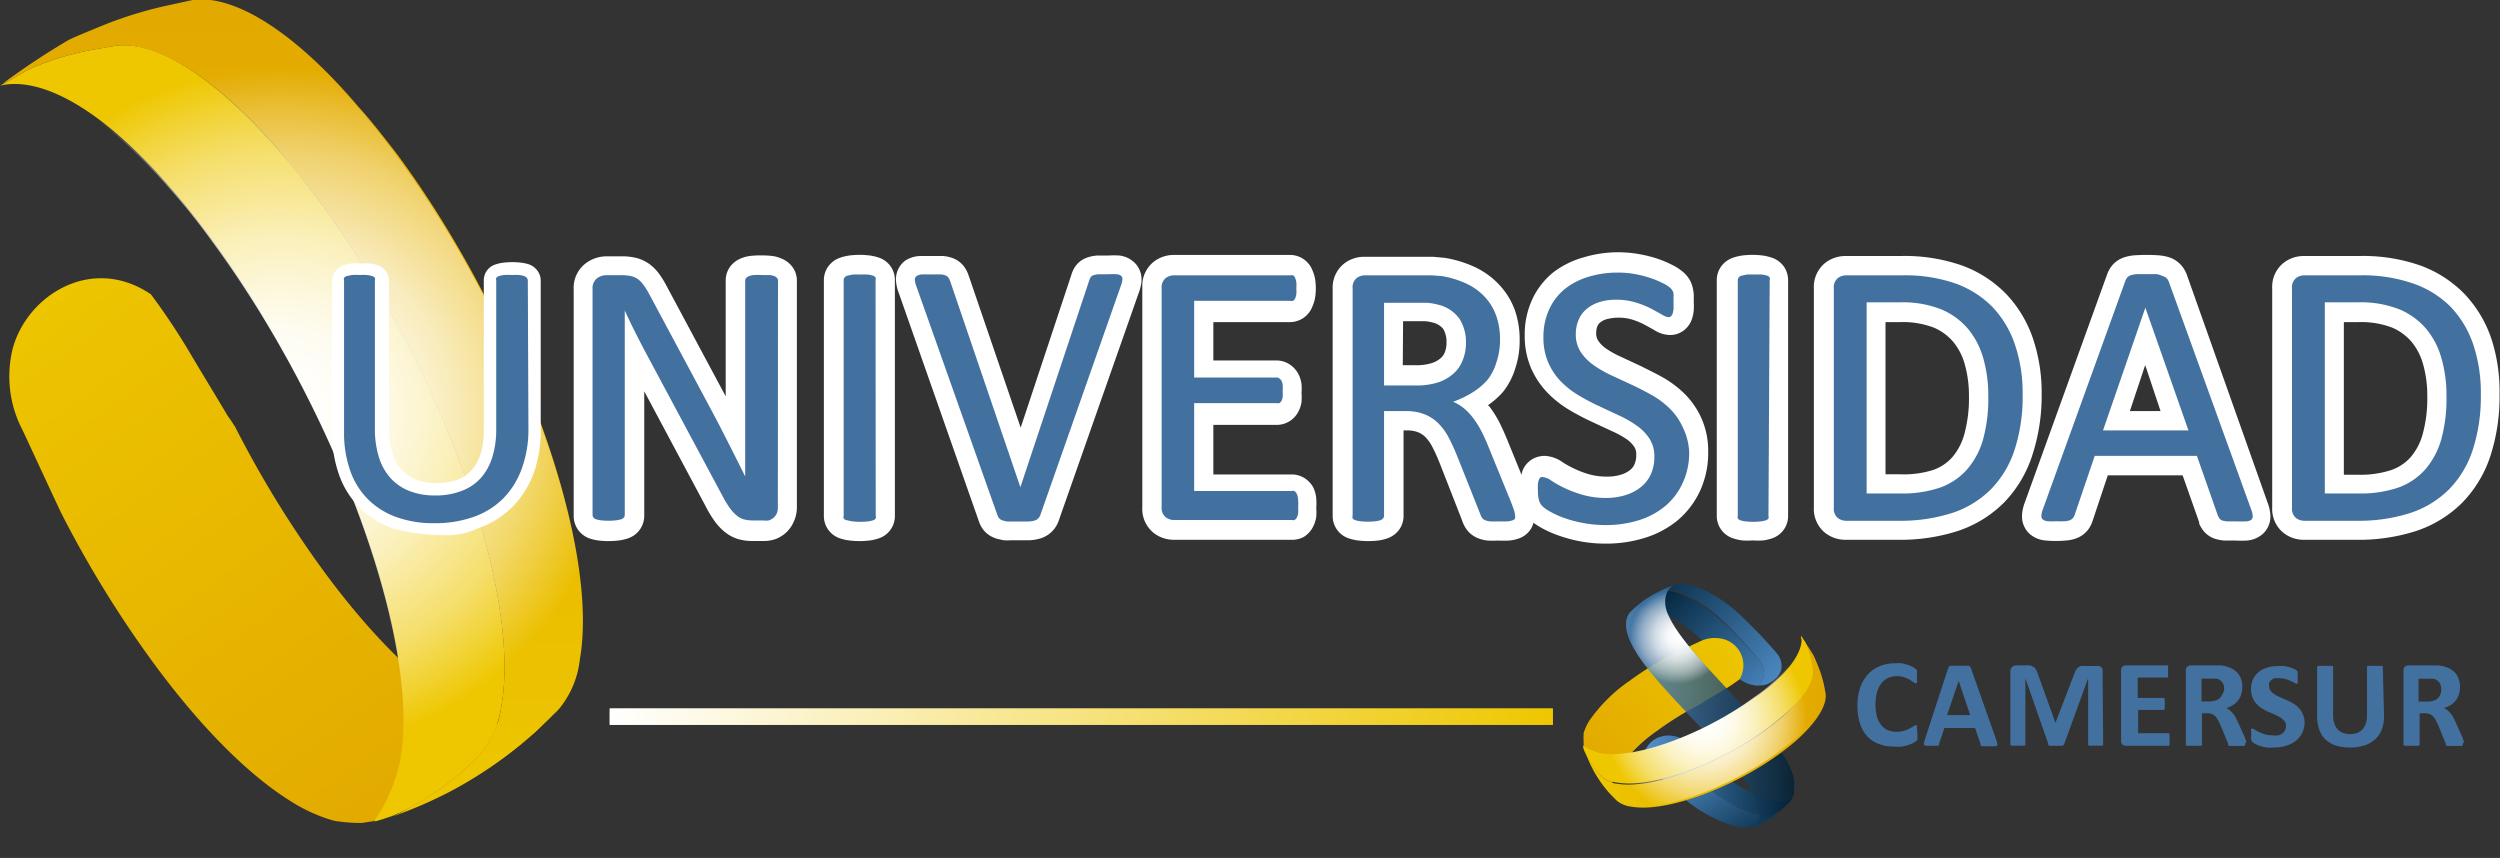 <svg xmlns="http://www.w3.org/2000/svg" xmlns:xlink="http://www.w3.org/1999/xlink" viewBox="0 0 162.98 55.93"><rect x="0" y="0" width="162.98" height="55.93" fill="#333333" stroke="none"/><defs><style>.cls-1{fill:url(#Degradado_sin_nombre_6);}.cls-2{fill:url(#Degradado_sin_nombre_2);}.cls-3{fill:url(#Degradado_sin_nombre_2-2);}.cls-4{fill:#eec700;}.cls-5{fill:url(#Degradado_sin_nombre_52);}.cls-6{fill:url(#Degradado_sin_nombre_52-2);}.cls-7{clip-path:url(#clip-path);}.cls-8{fill:#fff;}.cls-9{fill:#43719f;}.cls-10{fill:url(#Degradado_sin_nombre_96);}.cls-11,.cls-17{opacity:0.8;}.cls-11{fill:url(#Degradado_sin_nombre_92);}.cls-12{fill:url(#Degradado_sin_nombre_14);}.cls-13{fill:url(#Degradado_sin_nombre_14-2);}.cls-14{fill:url(#Degradado_sin_nombre_13);}.cls-15{fill:url(#Degradado_sin_nombre_14-3);}.cls-16{fill:url(#Degradado_sin_nombre_2-3);}.cls-17{fill:url(#Degradado_sin_nombre_14-4);}.cls-18{fill:url(#Degradado_sin_nombre_52-3);}.cls-19{fill:url(#Degradado_sin_nombre_2-4);}.cls-20{fill:url(#Degradado_sin_nombre_52-4);}.cls-21{fill:url(#Degradado_sin_nombre_52-5);}.cls-22{fill:none;}</style><linearGradient id="Degradado_sin_nombre_6" x1="88.22" y1="46.72" x2="149.69" y2="46.72" gradientTransform="matrix(1, 0, 0, -1, -48.46, 93.44)" gradientUnits="userSpaceOnUse"><stop offset="0" stop-color="#eec700"/><stop offset="1" stop-color="#fff"/></linearGradient><linearGradient id="Degradado_sin_nombre_2" x1="220.2" y1="217.33" x2="183.27" y2="243.56" gradientTransform="translate(-214.68 236.05) rotate(-90)" gradientUnits="userSpaceOnUse"><stop offset="0" stop-color="#eec700"/><stop offset="1" stop-color="#e2a900"/></linearGradient><linearGradient id="Degradado_sin_nombre_2-2" x1="182.45" y1="233.77" x2="236.05" y2="233.77" xlink:href="#Degradado_sin_nombre_2"/><radialGradient id="Degradado_sin_nombre_52" cx="185.46" cy="235.29" r="23.06" gradientTransform="matrix(0, -1.01, 1, 0, -217, 214.13)" gradientUnits="userSpaceOnUse"><stop offset="0" stop-color="#fff"/><stop offset="0.12" stop-color="#fff" stop-opacity="0.98"/><stop offset="0.24" stop-color="#fff" stop-opacity="0.94"/><stop offset="0.36" stop-color="#fff" stop-opacity="0.85"/><stop offset="0.48" stop-color="#fff" stop-opacity="0.74"/><stop offset="0.6" stop-color="#fff" stop-opacity="0.59"/><stop offset="0.73" stop-color="#fff" stop-opacity="0.42"/><stop offset="0.85" stop-color="#fff" stop-opacity="0.21"/><stop offset="0.96" stop-color="#fff" stop-opacity="0"/></radialGradient><radialGradient id="Degradado_sin_nombre_52-2" cx="166.71" cy="250.84" r="0.03" xlink:href="#Degradado_sin_nombre_52"/><clipPath id="clip-path"><rect class="cls-1" x="39.76" y="46.19" width="61.48" height="1.06" transform="translate(140.99 93.44) rotate(-180)"/></clipPath><linearGradient id="Degradado_sin_nombre_96" x1="111.02" y1="48.31" x2="114.81" y2="54.45" gradientUnits="userSpaceOnUse"><stop offset="0" stop-color="#4f8ec9"/><stop offset="1" stop-color="#000012"/></linearGradient><linearGradient id="Degradado_sin_nombre_92" x1="105.13" y1="53.05" x2="116" y2="53.05" gradientUnits="userSpaceOnUse"><stop offset="0" stop-color="#4f8ec9"/><stop offset="1" stop-color="#00263e"/></linearGradient><linearGradient id="Degradado_sin_nombre_14" x1="107.47" y1="50.51" x2="116.87" y2="50.56" gradientUnits="userSpaceOnUse"><stop offset="0" stop-color="#508ec9"/><stop offset="1" stop-color="#002035"/></linearGradient><linearGradient id="Degradado_sin_nombre_14-2" x1="110.44" y1="49.46" x2="114.5" y2="56.01" xlink:href="#Degradado_sin_nombre_14"/><linearGradient id="Degradado_sin_nombre_13" x1="115.23" y1="46.21" x2="107.72" y2="38.39" gradientUnits="userSpaceOnUse"><stop offset="0" stop-color="#4f8ec9"/><stop offset="1" stop-color="#002035"/></linearGradient><linearGradient id="Degradado_sin_nombre_14-3" x1="116.57" y1="44.58" x2="107.24" y2="36.53" xlink:href="#Degradado_sin_nombre_14"/><linearGradient id="Degradado_sin_nombre_2-3" x1="114.37" y1="42.2" x2="103.45" y2="49.95" gradientTransform="matrix(1, 0, 0, 1, 0, 0)" xlink:href="#Degradado_sin_nombre_2"/><linearGradient id="Degradado_sin_nombre_14-4" x1="105.98" y1="46.01" x2="117.06" y2="46.01" xlink:href="#Degradado_sin_nombre_14"/><radialGradient id="Degradado_sin_nombre_52-3" cx="86.62" cy="43.81" r="3.23" gradientTransform="translate(21.92 -2.32) scale(1.01 1)" xlink:href="#Degradado_sin_nombre_52"/><linearGradient id="Degradado_sin_nombre_2-4" x1="103.21" y1="47.06" x2="119.06" y2="47.06" gradientTransform="matrix(1, 0, 0, 1, 0, 0)" xlink:href="#Degradado_sin_nombre_2"/><radialGradient id="Degradado_sin_nombre_52-4" cx="88.35" cy="49.21" r="6.82" gradientTransform="translate(21.92 -2.32) scale(1.01 1)" xlink:href="#Degradado_sin_nombre_52"/><radialGradient id="Degradado_sin_nombre_52-5" cx="82.8" cy="53.8" r="0.01" gradientTransform="translate(21.92 -2.32) scale(1.01 1)" xlink:href="#Degradado_sin_nombre_52"/></defs><title>logo-universidad</title><g id="Capa_2" data-name="Capa 2"><g id="banner"><path class="cls-2" d="M.83,22.72A7.54,7.54,0,0,0,1.45,28c.16.32,2.45,5.29,2.62,5.6a71.75,71.75,0,0,0,6,9.71c3.15,4.27,6.24,7.29,8.91,8.94a10.6,10.6,0,0,0,2.7,1.23,3.29,3.29,0,0,0,.45.08h0a10.64,10.64,0,0,0,1.47.09h0l.7-.11h0l.69-.21a26.65,26.65,0,0,0,4.38-1.82A27.3,27.3,0,0,0,34.58,48l.31-.27,1.49-1.44a3.25,3.25,0,0,1-1.71,1,4.79,4.79,0,0,1-2.26-.13,10.45,10.45,0,0,1-2.62-1.2c-2.6-1.6-5.6-4.54-8.66-8.69a69.24,69.24,0,0,1-5.8-9.44c-.16-.25-.32-.49-.48-.71-.8-1.35-1.77-2.93-2.4-4a43.74,43.74,0,0,0-2.61-3.93C6,16.58,1.77,19.24.83,22.72Z"/><path class="cls-3" d="M12.56,0,11.09.32A26.24,26.24,0,0,0,6.62,1.69c-.74.31-1.41.57-2.14.91A48.67,48.67,0,0,0,.18,5.45L.53,5.3c.56-.32,1.25-.74,1.61-.89A18.74,18.74,0,0,1,6,3.25L7.44,3c2.67-.41,6.6,2,10.84,6.91.82,1,1.66,2,2.51,3.15C28.68,23.74,34,38.48,32.69,46a6.09,6.09,0,0,1-1.42,3.23,18.44,18.44,0,0,1-5.69,4,28.6,28.6,0,0,0,3.75-1.62A27.26,27.26,0,0,0,34.58,48l.25-.22c-.48.41-1.8,1.44.07-.06l1.49-1.44A6.09,6.09,0,0,0,37.8,43c1.32-7.48-4-22.23-11.9-32.93C25.07,9,24.23,7.91,23.4,7,19.16,2,15.23-.37,12.56,0Z"/><path class="cls-4" d="M7.44,3,6,3.25A18.74,18.74,0,0,0,2.14,4.41c-.36.15-1.05.57-1.61.89L0,5.58C2.53,5,6.12,6.83,10.2,11.22l.58.64.49.56q1.27,1.47,2.58,3.24C22,26.68,27.45,41.84,26.1,49.54a11,11,0,0,1-1.71,4h0l.11,0,.43-.13.63-.21a18.44,18.44,0,0,0,5.69-4A6.09,6.09,0,0,0,32.69,46c1.32-7.48-4-22.23-11.9-32.93-.84-1.14-1.68-2.19-2.51-3.15C14,5,10.12,2.56,7.44,3Z"/><path class="cls-5" d="M12.57.19,11.1.46A26.24,26.24,0,0,0,6.63,1.83c-.74.31-1.41.57-2.14.91A48.67,48.67,0,0,0,.19,5.59l.35-.15L0,5.73C2.54,5.14,6.13,7,10.22,11.36l.58.64.49.56Q12.57,14,13.87,15.8C22,26.82,27.46,42,26.11,49.68a11,11,0,0,1-1.71,4h0l-.2.07.07,0h0l.23-.07a8.5,8.5,0,0,0,1.06-.34,28.6,28.6,0,0,0,3.75-1.62,27.26,27.26,0,0,0,5.25-3.57l.25-.22c-.48.41-1.8,1.44.07-.06L36.4,46.4a6.09,6.09,0,0,0,1.42-3.23c1.32-7.48-4-22.23-11.9-32.93-.84-1.14-1.68-2.19-2.51-3.15C19.17,2.18,15.25-.23,12.57.19Z"/><path class="cls-6" d="M34.64,45.83l-.07.06Z"/><rect class="cls-1" x="39.76" y="46.19" width="61.48" height="1.06" transform="translate(140.99 93.44) rotate(-180)"/><g class="cls-7"><rect class="cls-1" x="39.76" y="46.19" width="61.48" height="1.06" transform="translate(140.99 93.44) rotate(-180)"/></g><path class="cls-8" d="M34.5,17.24a2.48,2.48,0,0,0-.48-.11,4.84,4.84,0,0,0-1.25,0,2.64,2.64,0,0,0-.47.11,1.08,1.08,0,0,0-.76,1V28a5.2,5.2,0,0,1-.22,1.62,2.86,2.86,0,0,1-.59,1.05,2.3,2.3,0,0,1-.91.6,3.87,3.87,0,0,1-1.36.22,3.71,3.71,0,0,1-1.33-.22,2.45,2.45,0,0,1-.93-.62,2.86,2.86,0,0,1-.61-1.07,5.44,5.44,0,0,1-.23-1.68V18.29a1.09,1.09,0,0,0-.74-1,2.47,2.47,0,0,0-.49-.11,4.37,4.37,0,0,0-.62,0,4.26,4.26,0,0,0-.64,0,2.66,2.66,0,0,0-.46.11,1.08,1.08,0,0,0-.76,1v9.88A8.19,8.19,0,0,0,22.12,31a5.74,5.74,0,0,0,1.39,2.16,5.89,5.89,0,0,0,2.15,1.3,13.14,13.14,0,0,0,3.41.43,4.59,4.59,0,0,0,2.1-.45,5.93,5.93,0,0,0,2.22-1.38,6.12,6.12,0,0,0,1.4-2.21A8.19,8.19,0,0,0,35.25,28V18.29a1.08,1.08,0,0,0-.22-.65A1.16,1.16,0,0,0,34.5,17.24Z"/><path class="cls-8" d="M51,16.88a2.26,2.26,0,0,0-.72-.2,6.91,6.91,0,0,0-1.33,0,2.34,2.34,0,0,0-.68.18,1.63,1.63,0,0,0-.68.54,1.52,1.52,0,0,0-.28.89v7.55l-.09-.17-3.75-7a6.38,6.38,0,0,0-.48-.79,3,3,0,0,0-.66-.67,2.55,2.55,0,0,0-.87-.4,3.81,3.81,0,0,0-.92-.1h-1a2.26,2.26,0,0,0-1.36.46,2,2,0,0,0-.78,1.7V33.63a1.55,1.55,0,0,0,1,1.46,2.88,2.88,0,0,0,.57.14,5.54,5.54,0,0,0,1.41,0,3.05,3.05,0,0,0,.55-.13A1.55,1.55,0,0,0,42,33.63V25.51L46,33a7.55,7.55,0,0,0,.57.95,3.69,3.69,0,0,0,.68.73,2.54,2.54,0,0,0,.93.48,3.48,3.48,0,0,0,.91.11h.7a2.45,2.45,0,0,0,.69-.1A2.07,2.07,0,0,0,51.75,34a2.21,2.21,0,0,0,.2-1V18.3a1.5,1.5,0,0,0-.27-.87A1.63,1.63,0,0,0,51,16.88Z"/><path class="cls-8" d="M57.28,16.79a3.11,3.11,0,0,0-.55-.13,5.23,5.23,0,0,0-1.38,0,3.37,3.37,0,0,0-.55.13,1.6,1.6,0,0,0-.79.56,1.53,1.53,0,0,0-.3.92V33.63a1.53,1.53,0,0,0,1.06,1.47,3.08,3.08,0,0,0,.57.13,5.46,5.46,0,0,0,1.39,0,3.07,3.07,0,0,0,.55-.13,1.53,1.53,0,0,0,1.06-1.47V18.26a1.53,1.53,0,0,0-1.06-1.47Z"/><path class="cls-8" d="M73,16.66a5.8,5.8,0,0,0-.78,0l-.7,0a2.44,2.44,0,0,0-.7.15,1.56,1.56,0,0,0-.79.67,2,2,0,0,0-.19.45l-3.3,9.95-3.42-10a2.3,2.3,0,0,0-.24-.46,1.65,1.65,0,0,0-.69-.56,2.25,2.25,0,0,0-.71-.17l-.66,0c-.33,0-.6,0-.79,0A1.89,1.89,0,0,0,59,17a1.53,1.53,0,0,0-.59,1.28,2.65,2.65,0,0,0,.18.81L63.82,34a2.09,2.09,0,0,0,.19.4,1.63,1.63,0,0,0,.48.49,1.89,1.89,0,0,0,.53.24l.4.09a3.94,3.94,0,0,0,.52,0h.51l.69,0a3,3,0,0,0,.69-.12,1.83,1.83,0,0,0,.74-.44A1.86,1.86,0,0,0,69,34l5.22-14.86a3.23,3.23,0,0,0,.19-.73A1.55,1.55,0,0,0,74,17.16,1.71,1.71,0,0,0,73,16.66Z"/><path class="cls-8" d="M85.6,31.75a1.67,1.67,0,0,0-.57-.59,1.59,1.59,0,0,0-.83-.23H79.1V27.7h4.12a1.59,1.59,0,0,0,1.4-.82,2,2,0,0,0,.23-.68,3.9,3.9,0,0,0,0-.57,4.21,4.21,0,0,0,0-.58,2,2,0,0,0-.23-.71,1.69,1.69,0,0,0-.51-.56,1.56,1.56,0,0,0-.89-.28H79.1V21h5A1.57,1.57,0,0,0,85.55,20a2.34,2.34,0,0,0,.18-.58,3.36,3.36,0,0,0,.05-.61,3.53,3.53,0,0,0-.05-.64,2.5,2.5,0,0,0-.17-.55,1.57,1.57,0,0,0-1.45-1h-7.6a2.13,2.13,0,0,0-1.29.44,2,2,0,0,0-.75,1.67V33.08a2,2,0,0,0,.75,1.67,2.13,2.13,0,0,0,1.29.44H84.2A1.58,1.58,0,0,0,85,35a1.65,1.65,0,0,0,.58-.62,2.06,2.06,0,0,0,.23-.7,3.91,3.91,0,0,0,0-.57,4.13,4.13,0,0,0,0-.6A2,2,0,0,0,85.6,31.75Z"/><path class="cls-8" d="M109.86,25.71a6.85,6.85,0,0,0-1.43-1.09c-.47-.27-1-.52-1.43-.74l-1.33-.62a6.19,6.19,0,0,1-1-.56,1.93,1.93,0,0,1-.5-.52.87.87,0,0,1-.11-.48,1.1,1.1,0,0,1,.07-.41.65.65,0,0,1,.17-.25,1.18,1.18,0,0,1,.4-.22,3.12,3.12,0,0,1,1.66,0,5,5,0,0,1,.8.32l.64.35a2,2,0,0,0,1.07.35,1.47,1.47,0,0,0,.94-.33,1.6,1.6,0,0,0,.51-.77,2.8,2.8,0,0,0,.1-.53,5,5,0,0,0,0-.53c0-.2,0-.36,0-.49a3,3,0,0,0-.07-.44,1.91,1.91,0,0,0-.18-.48,2.08,2.08,0,0,0-.37-.47,3.15,3.15,0,0,0-.79-.53,6.94,6.94,0,0,0-1-.42,8.57,8.57,0,0,0-1.19-.29,7.81,7.81,0,0,0-3.59.22,5.79,5.79,0,0,0-2,1,4.94,4.94,0,0,0-1.35,1.76,5.45,5.45,0,0,0-.48,2.31,5.3,5.3,0,0,0,.43,2.19,5.46,5.46,0,0,0,1.07,1.58,6.88,6.88,0,0,0,1.4,1.1,15.66,15.66,0,0,0,1.44.76l1.33.62a6,6,0,0,1,1,.55,1.86,1.86,0,0,1,.49.51.9.9,0,0,1,.11.49,1.5,1.5,0,0,1-.11.61,1,1,0,0,1-.29.38,1.76,1.76,0,0,1-.58.3,2.89,2.89,0,0,1-.89.13,4.26,4.26,0,0,1-1.24-.16,6.71,6.71,0,0,1-1-.39,6.42,6.42,0,0,1-.68-.38,2.17,2.17,0,0,0-1.18-.42,1.6,1.6,0,0,0-.8.21,1.55,1.55,0,0,0-.63.72,2.23,2.23,0,0,0-.08.3l-.93-2.28c-.18-.44-.36-.84-.54-1.19a7.22,7.22,0,0,0-.64-1L97,26.42a5.33,5.33,0,0,0,1-.89A4.74,4.74,0,0,0,98.79,24a5.72,5.72,0,0,0,.28-1.84,5.82,5.82,0,0,0-.31-1.93,4.8,4.8,0,0,0-1-1.64,5.15,5.15,0,0,0-1.57-1.16,7.53,7.53,0,0,0-2-.62l-.77-.07q-.44,0-1.1,0h-3.4a2.13,2.13,0,0,0-1.29.44,2,2,0,0,0-.75,1.67V33.63a1.53,1.53,0,0,0,1.06,1.47,3.08,3.08,0,0,0,.56.13,5.41,5.41,0,0,0,1.4,0,2.88,2.88,0,0,0,.56-.14,1.59,1.59,0,0,0,.74-.54,1.53,1.53,0,0,0,.3-.92V28.06h.18a2,2,0,0,1,.77.12,1.46,1.46,0,0,1,.49.33,2.59,2.59,0,0,1,.44.63c.17.32.33.69.48,1.06l1.45,3.71a2.19,2.19,0,0,0,.27.56,1.7,1.7,0,0,0,.71.59,2.36,2.36,0,0,0,.69.18,5.81,5.81,0,0,0,.67,0,7,7,0,0,0,.73,0,2.51,2.51,0,0,0,.67-.15,1.5,1.5,0,0,0,.82-.73,1.59,1.59,0,0,0,.1-.28,4.7,4.7,0,0,0,.48.31,7,7,0,0,0,1.1.5,9.47,9.47,0,0,0,1.41.39,9,9,0,0,0,1.73.16,8.49,8.49,0,0,0,2.52-.37,6.26,6.26,0,0,0,2.16-1.15A5.57,5.57,0,0,0,110.83,32a5.9,5.9,0,0,0,.53-2.54,5.23,5.23,0,0,0-.43-2.17A5.32,5.32,0,0,0,109.86,25.71ZM91.47,20.94H92c.38,0,.68,0,.9,0a2.72,2.72,0,0,1,.47.08,1.29,1.29,0,0,1,.71.41,1.64,1.64,0,0,1,.22.91,1.71,1.71,0,0,1-.11.63,1,1,0,0,1-.27.38,1.65,1.65,0,0,1-.58.32,3.41,3.41,0,0,1-1.06.14h-.83Z"/><path class="cls-8" d="M115.48,16.79a3.07,3.07,0,0,0-.55-.13,5.2,5.2,0,0,0-1.37,0,3.36,3.36,0,0,0-.55.13,1.6,1.6,0,0,0-.79.56,1.53,1.53,0,0,0-.3.92V33.63A1.53,1.53,0,0,0,113,35.1a3.08,3.08,0,0,0,.57.13,4.79,4.79,0,0,0,.69,0,4.73,4.73,0,0,0,.7,0,3.06,3.06,0,0,0,.55-.13,1.53,1.53,0,0,0,1.06-1.47V18.26a1.55,1.55,0,0,0-.26-.86A1.57,1.57,0,0,0,115.48,16.79Z"/><path class="cls-8" d="M133.1,25.71a11.08,11.08,0,0,0-.57-3.65,7.88,7.88,0,0,0-1.75-2.9,7.68,7.68,0,0,0-2.87-1.85,11.31,11.31,0,0,0-4-.62h-3.62a2.13,2.13,0,0,0-1.29.44,2,2,0,0,0-.75,1.67V33.08a2,2,0,0,0,.75,1.67,2.13,2.13,0,0,0,1.29.44h3.39a12.26,12.26,0,0,0,3.94-.57,7.68,7.68,0,0,0,3-1.83,7.86,7.86,0,0,0,1.85-3.05A12.51,12.51,0,0,0,133.1,25.71Zm-9.24,5.21h-.94V21h.92a5.69,5.69,0,0,1,2.21.35,3.41,3.41,0,0,1,1.28.93,3.92,3.92,0,0,1,.76,1.48,7.5,7.5,0,0,1,.27,2.07,8.87,8.87,0,0,1-.3,2.47,3.9,3.9,0,0,1-.79,1.51,3,3,0,0,1-1.25.83A6.41,6.41,0,0,1,123.86,30.92Z"/><path class="cls-8" d="M142.56,17.9a1.91,1.91,0,0,0-.4-.65,1.78,1.78,0,0,0-.8-.49,3.16,3.16,0,0,0-.7-.12,12.61,12.61,0,0,0-1.45,0,3,3,0,0,0-.68.12,1.77,1.77,0,0,0-.77.47,1.87,1.87,0,0,0-.39.65L132,32.76a2.7,2.7,0,0,0-.18.82,1.55,1.55,0,0,0,.48,1.21,1.78,1.78,0,0,0,1,.44,7.34,7.34,0,0,0,1.46,0,2.3,2.3,0,0,0,.73-.19,1.72,1.72,0,0,0,.63-.5,1.89,1.89,0,0,0,.29-.55l1-3h4.88l1.08,3.06,0,.09a2.23,2.23,0,0,0,.25.43,1.62,1.62,0,0,0,.74.54,2.55,2.55,0,0,0,.67.13l.71,0a7.26,7.26,0,0,0,.75,0,1.8,1.8,0,0,0,1-.41,1.53,1.53,0,0,0,.52-1.24,2.69,2.69,0,0,0-.18-.82Zm-3.71,8.9,1-3,1,3Z"/><path class="cls-8" d="M162.41,22.06a7.88,7.88,0,0,0-1.75-2.9,7.68,7.68,0,0,0-2.87-1.85,11.31,11.31,0,0,0-4-.62h-3.62a2.13,2.13,0,0,0-1.29.44,2,2,0,0,0-.75,1.67V33.08a2,2,0,0,0,.75,1.67,2.13,2.13,0,0,0,1.29.44h3.39a12.26,12.26,0,0,0,3.94-.57,7.69,7.69,0,0,0,3-1.83,7.87,7.87,0,0,0,1.85-3.05,12.51,12.51,0,0,0,.6-4A11.09,11.09,0,0,0,162.41,22.06ZM152.8,21h.92a5.69,5.69,0,0,1,2.21.35,3.41,3.41,0,0,1,1.28.93,3.92,3.92,0,0,1,.76,1.48,7.52,7.52,0,0,1,.27,2.07,8.85,8.85,0,0,1-.3,2.47,3.91,3.91,0,0,1-.79,1.51,3,3,0,0,1-1.25.83,6.41,6.41,0,0,1-2.16.31h-.94Z"/><path class="cls-9" d="M34.45,28A7.37,7.37,0,0,1,34,30.59a5.3,5.3,0,0,1-1.21,1.92,5.11,5.11,0,0,1-1.92,1.19,7.59,7.59,0,0,1-2.57.41,7.18,7.18,0,0,1-2.4-.38,5.07,5.07,0,0,1-1.86-1.13,4.92,4.92,0,0,1-1.19-1.86,7.35,7.35,0,0,1-.42-2.58V18.29a.3.3,0,0,1,0-.17.33.33,0,0,1,.17-.12l.32-.07a3.5,3.5,0,0,1,.52,0,3.55,3.55,0,0,1,.5,0,1.71,1.71,0,0,1,.33.07.33.33,0,0,1,.17.12.31.31,0,0,1,0,.17V27.9a6.2,6.2,0,0,0,.27,1.93,3.63,3.63,0,0,0,.78,1.37,3.26,3.26,0,0,0,1.23.82,4.48,4.48,0,0,0,1.62.28A4.64,4.64,0,0,0,30.1,32a3.11,3.11,0,0,0,1.22-.81,3.64,3.64,0,0,0,.76-1.34A6,6,0,0,0,32.35,28V18.29a.3.3,0,0,1,0-.17.33.33,0,0,1,.17-.12,1.86,1.86,0,0,1,.33-.07,3.52,3.52,0,0,1,.51,0,3.42,3.42,0,0,1,.5,0,1.71,1.71,0,0,1,.32.07.37.37,0,0,1,.17.12.28.28,0,0,1,.06.17Z"/><path class="cls-9" d="M50.71,33.07a1,1,0,0,1-.08.42.83.83,0,0,1-.22.28.85.85,0,0,1-.3.16,1.17,1.17,0,0,1-.33,0h-.7a2.23,2.23,0,0,1-.58-.07,1.29,1.29,0,0,1-.47-.25,2.49,2.49,0,0,1-.45-.49,6.41,6.41,0,0,1-.48-.79l-4.88-9.11q-.38-.71-.77-1.48t-.72-1.5h0q0,.89,0,1.82t0,1.84v9.66a.3.3,0,0,1-.05.17.33.33,0,0,1-.18.12,1.89,1.89,0,0,1-.33.07,4.29,4.29,0,0,1-1,0,1.7,1.7,0,0,1-.32-.07.33.33,0,0,1-.17-.12.3.3,0,0,1-.05-.17V18.86a.83.83,0,0,1,.28-.71,1,1,0,0,1,.61-.21h1a2.61,2.61,0,0,1,.62.06,1.3,1.3,0,0,1,.45.2,1.77,1.77,0,0,1,.38.4,5.27,5.27,0,0,1,.39.64l3.75,7,.67,1.26.62,1.21L48,29.9l.58,1.16h0q0-1,0-2t0-2V18.3a.27.27,0,0,1,.05-.16.42.42,0,0,1,.18-.13,1.16,1.16,0,0,1,.33-.08,4.63,4.63,0,0,1,.53,0l.5,0a1.08,1.08,0,0,1,.33.08.42.42,0,0,1,.17.13.27.27,0,0,1,.05.16Z"/><path class="cls-9" d="M57.09,33.63a.3.3,0,0,1,0,.17.33.33,0,0,1-.17.12,1.87,1.87,0,0,1-.33.07,4.2,4.2,0,0,1-1,0,1.87,1.87,0,0,1-.33-.07A.33.33,0,0,1,55,33.8a.3.3,0,0,1,0-.17V18.26a.28.28,0,0,1,.06-.17.37.37,0,0,1,.19-.12l.33-.07a3.33,3.33,0,0,1,.49,0,3.55,3.55,0,0,1,.51,0,1.87,1.87,0,0,1,.33.07.33.33,0,0,1,.17.12.3.3,0,0,1,0,.17Z"/><path class="cls-9" d="M67.82,33.58a.6.6,0,0,1-.14.22.59.59,0,0,1-.24.14A1.79,1.79,0,0,1,67,34l-.6,0H66l-.35,0-.25-.06a.64.64,0,0,1-.18-.08.39.39,0,0,1-.12-.12.88.88,0,0,1-.08-.17L59.75,18.69a1.51,1.51,0,0,1-.11-.44.29.29,0,0,1,.11-.25.71.71,0,0,1,.36-.11q.25,0,.67,0l.55,0a1.05,1.05,0,0,1,.32.07.39.39,0,0,1,.17.13,1.05,1.05,0,0,1,.11.2l4.59,13.47h0L71,18.31a1,1,0,0,1,.09-.22.33.33,0,0,1,.17-.14,1.27,1.27,0,0,1,.35-.07l.59,0a4.66,4.66,0,0,1,.61,0,.51.51,0,0,1,.3.12.31.31,0,0,1,.06.25,2,2,0,0,1-.12.44Z"/><path class="cls-9" d="M84.63,33.07a2.69,2.69,0,0,1,0,.39.82.82,0,0,1-.09.28.42.42,0,0,1-.14.16.34.34,0,0,1-.18,0H76.52a.88.88,0,0,1-.54-.19.79.79,0,0,1-.25-.67V18.81a.79.79,0,0,1,.25-.67.88.88,0,0,1,.54-.19h7.6a.33.33,0,0,1,.18,0,.34.34,0,0,1,.13.16,1.26,1.26,0,0,1,.08.28,2.34,2.34,0,0,1,0,.41,2.18,2.18,0,0,1,0,.39,1.13,1.13,0,0,1-.08.27.35.35,0,0,1-.13.15.33.33,0,0,1-.18,0H77.85v5h5.37a.31.31,0,0,1,.18.06.46.46,0,0,1,.14.15.79.79,0,0,1,.08.27,3,3,0,0,1,0,.41,2.61,2.61,0,0,1,0,.38.77.77,0,0,1-.08.26.35.35,0,0,1-.14.14.37.37,0,0,1-.18,0H77.85v5.73H84.2a.34.34,0,0,1,.18,0,.44.44,0,0,1,.14.15.75.75,0,0,1,.09.27A2.89,2.89,0,0,1,84.63,33.07Z"/><path class="cls-9" d="M98.77,33.63a.39.39,0,0,1,0,.17.29.29,0,0,1-.16.12,1.39,1.39,0,0,1-.35.07,5.72,5.72,0,0,1-.59,0,4.6,4.6,0,0,1-.53,0,1.16,1.16,0,0,1-.33-.08.44.44,0,0,1-.19-.15,1,1,0,0,1-.12-.25L95,29.74q-.26-.64-.54-1.18a3.81,3.81,0,0,0-.66-.93,2.72,2.72,0,0,0-.9-.61,3.24,3.24,0,0,0-1.25-.22H90.23v6.82a.28.28,0,0,1-.06.17.37.37,0,0,1-.17.12,1.72,1.72,0,0,1-.32.07,4.25,4.25,0,0,1-1,0,1.87,1.87,0,0,1-.33-.07.33.33,0,0,1-.17-.12.3.3,0,0,1,0-.17V18.81a.79.79,0,0,1,.25-.67.88.88,0,0,1,.54-.19h3.4q.61,0,1,0L94,18a6.14,6.14,0,0,1,1.64.51,3.9,3.9,0,0,1,1.19.88,3.54,3.54,0,0,1,.72,1.22,4.55,4.55,0,0,1,.24,1.52,4.47,4.47,0,0,1-.22,1.44A3.49,3.49,0,0,1,97,24.73a4.14,4.14,0,0,1-1,.85,6.25,6.25,0,0,1-1.27.61,3,3,0,0,1,.72.44,3.68,3.68,0,0,1,.6.64,5.94,5.94,0,0,1,.53.85q.25.48.49,1.09l1.44,3.53q.17.45.22.62A1.13,1.13,0,0,1,98.77,33.63Zm-3.2-11.25a2.86,2.86,0,0,0-.42-1.59,2.38,2.38,0,0,0-1.41-.93,4,4,0,0,0-.7-.12q-.39,0-1,0H90.23v5.39H92.3a4.61,4.61,0,0,0,1.45-.2,2.87,2.87,0,0,0,1-.57,2.22,2.22,0,0,0,.6-.86A3,3,0,0,0,95.57,22.38Z"/><path class="cls-9" d="M110.12,29.46a4.64,4.64,0,0,1-.41,2A4.31,4.31,0,0,1,108.55,33a5,5,0,0,1-1.73.92,7.2,7.2,0,0,1-2.15.31,7.65,7.65,0,0,1-1.49-.14,8.14,8.14,0,0,1-1.23-.33,5.86,5.86,0,0,1-.9-.41,2.4,2.4,0,0,1-.51-.36.91.91,0,0,1-.21-.38,2.22,2.22,0,0,1-.07-.61,3.33,3.33,0,0,1,0-.45,1.08,1.08,0,0,1,.07-.29.32.32,0,0,1,.12-.15.34.34,0,0,1,.17,0,1,1,0,0,1,.49.21,7.62,7.62,0,0,0,.81.46,7.9,7.9,0,0,0,1.19.46,5.47,5.47,0,0,0,1.61.22,4.11,4.11,0,0,0,1.27-.19,3,3,0,0,0,1-.53,2.27,2.27,0,0,0,.64-.84,2.72,2.72,0,0,0,.22-1.13,2.11,2.11,0,0,0-.31-1.16,3.12,3.12,0,0,0-.82-.85,7.19,7.19,0,0,0-1.16-.67l-1.33-.62a14.38,14.38,0,0,1-1.32-.7,5.62,5.62,0,0,1-1.15-.9,4.19,4.19,0,0,1-.82-1.22,4.05,4.05,0,0,1-.32-1.68,4.2,4.2,0,0,1,.37-1.79,3.68,3.68,0,0,1,1-1.32,4.53,4.53,0,0,1,1.55-.81,6.51,6.51,0,0,1,1.94-.28,6.25,6.25,0,0,1,1.07.09,7.28,7.28,0,0,1,1,.25,5.67,5.67,0,0,1,.85.35,2.21,2.21,0,0,1,.49.31,1,1,0,0,1,.15.19.71.71,0,0,1,.06.17,1.76,1.76,0,0,1,0,.25c0,.1,0,.23,0,.38a3.8,3.8,0,0,1,0,.4,1.56,1.56,0,0,1-.06.29.36.36,0,0,1-.11.17.24.24,0,0,1-.15.06,1,1,0,0,1-.43-.17l-.71-.39a6.25,6.25,0,0,0-1-.4,4.35,4.35,0,0,0-1.29-.18,3.42,3.42,0,0,0-1.16.18,2.38,2.38,0,0,0-.82.48,1.89,1.89,0,0,0-.48.71,2.33,2.33,0,0,0-.16.87,2.09,2.09,0,0,0,.31,1.15,3.16,3.16,0,0,0,.82.85,7.34,7.34,0,0,0,1.17.68l1.34.62q.68.32,1.34.69a5.58,5.58,0,0,1,1.17.89,4.06,4.06,0,0,1,.83,1.21A4,4,0,0,1,110.12,29.46Z"/><path class="cls-9" d="M115.29,33.63a.3.3,0,0,1,0,.17.33.33,0,0,1-.17.12,1.87,1.87,0,0,1-.33.07,4.2,4.2,0,0,1-1,0,1.87,1.87,0,0,1-.33-.07.33.33,0,0,1-.17-.12.3.3,0,0,1,0-.17V18.26a.28.28,0,0,1,.06-.17.37.37,0,0,1,.19-.12l.33-.07a3.33,3.33,0,0,1,.49,0,3.55,3.55,0,0,1,.51,0,1.87,1.87,0,0,1,.33.07.33.33,0,0,1,.17.12.3.3,0,0,1,0,.17Z"/><path class="cls-9" d="M131.86,25.71a11.22,11.22,0,0,1-.53,3.63,6.59,6.59,0,0,1-1.55,2.57,6.42,6.42,0,0,1-2.51,1.53,11,11,0,0,1-3.54.51h-3.39a.88.88,0,0,1-.54-.19.79.79,0,0,1-.25-.67V18.81a.79.79,0,0,1,.25-.67.88.88,0,0,1,.54-.19H124a10,10,0,0,1,3.51.54A6.41,6.41,0,0,1,129.88,20a6.61,6.61,0,0,1,1.47,2.44A9.8,9.8,0,0,1,131.86,25.71Zm-2.24.09a8.72,8.72,0,0,0-.32-2.42,5.2,5.2,0,0,0-1-1.94,4.66,4.66,0,0,0-1.74-1.27,6.85,6.85,0,0,0-2.71-.46h-2.16V32.17h2.19a7.6,7.6,0,0,0,2.59-.38,4.26,4.26,0,0,0,1.76-1.18,5.11,5.11,0,0,0,1.06-2A10,10,0,0,0,129.62,25.8Z"/><path class="cls-9" d="M146.75,33.19a1.53,1.53,0,0,1,.11.44.3.3,0,0,1-.09.25.6.6,0,0,1-.33.11,6.08,6.08,0,0,1-.61,0l-.61,0a1.38,1.38,0,0,1-.35-.06.37.37,0,0,1-.17-.12,1,1,0,0,1-.11-.19l-1.37-3.9h-6.66l-1.31,3.85a.66.66,0,0,1-.1.19.48.48,0,0,1-.18.14,1.1,1.1,0,0,1-.33.08,5.24,5.24,0,0,1-.56,0,4.56,4.56,0,0,1-.59,0,.59.59,0,0,1-.32-.12.31.31,0,0,1-.09-.25,1.55,1.55,0,0,1,.11-.44l5.37-14.87a.64.64,0,0,1,.13-.22.54.54,0,0,1,.24-.14,1.8,1.8,0,0,1,.4-.07l.61,0,.66,0A2,2,0,0,1,141,18a.56.56,0,0,1,.25.14.67.67,0,0,1,.14.23Zm-6.89-13.13h0l-2.76,8h5.57Z"/><path class="cls-9" d="M161.73,25.71a11.22,11.22,0,0,1-.53,3.63,6.59,6.59,0,0,1-1.55,2.57,6.42,6.42,0,0,1-2.51,1.53,11,11,0,0,1-3.54.51h-3.39a.88.88,0,0,1-.54-.19.79.79,0,0,1-.25-.67V18.81a.79.79,0,0,1,.25-.67.88.88,0,0,1,.54-.19h3.62a10,10,0,0,1,3.51.54A6.41,6.41,0,0,1,159.76,20a6.61,6.61,0,0,1,1.47,2.44A9.8,9.8,0,0,1,161.73,25.71Zm-2.24.09a8.72,8.72,0,0,0-.32-2.42,5.2,5.2,0,0,0-1-1.94,4.66,4.66,0,0,0-1.74-1.27,6.85,6.85,0,0,0-2.71-.46h-2.16V32.17h2.19a7.6,7.6,0,0,0,2.59-.38,4.26,4.26,0,0,0,1.76-1.18,5.11,5.11,0,0,0,1.06-2A10,10,0,0,0,159.49,25.8Z"/><path class="cls-10" d="M114.11,53.08h0Z"/><path class="cls-11" d="M113.66,53h0l.15,0Z"/><path class="cls-9" d="M125,47.84q0,.1,0,.17a.82.82,0,0,1,0,.12.34.34,0,0,1,0,.09l-.07.08a.84.84,0,0,1-.18.12,2.09,2.09,0,0,1-.32.14,2.81,2.81,0,0,1-.43.11,2.88,2.88,0,0,1-.52,0,2.79,2.79,0,0,1-1-.17,2,2,0,0,1-.75-.5,2.21,2.21,0,0,1-.47-.83,3.64,3.64,0,0,1-.17-1.15,3.59,3.59,0,0,1,.18-1.19,2.47,2.47,0,0,1,.51-.87,2.13,2.13,0,0,1,.78-.54,2.68,2.68,0,0,1,1-.18,2.46,2.46,0,0,1,.43,0l.38.1a1.94,1.94,0,0,1,.32.14,1,1,0,0,1,.2.13l.08.09a.34.34,0,0,1,0,.09,1,1,0,0,1,0,.13q0,.08,0,.19t0,.21a.53.53,0,0,1,0,.14.19.19,0,0,1,0,.08l-.07,0a.29.29,0,0,1-.16-.07l-.25-.16a2,2,0,0,0-.36-.16,1.55,1.55,0,0,0-.5-.07,1.23,1.23,0,0,0-.57.13,1.21,1.21,0,0,0-.43.37,1.7,1.7,0,0,0-.27.57,3.29,3.29,0,0,0,0,1.56,1.54,1.54,0,0,0,.28.56,1.12,1.12,0,0,0,.43.33,1.45,1.45,0,0,0,.57.11,1.65,1.65,0,0,0,.5-.07,2.12,2.12,0,0,0,.36-.15l.25-.15a.31.31,0,0,1,.15-.06l.07,0a.12.12,0,0,1,0,.06.63.63,0,0,1,0,.14Q125,47.69,125,47.84Z"/><path class="cls-9" d="M130.14,48.24a1.4,1.4,0,0,1,.06.23.14.14,0,0,1,0,.13.27.27,0,0,1-.16.05h-.65l-.18,0a.16.16,0,0,1-.09-.05.27.27,0,0,1,0-.09l-.36-1.05h-2l-.34,1a.32.32,0,0,1,0,.1.18.18,0,0,1-.09.06l-.17,0h-.58a.23.23,0,0,1-.15-.06.16.16,0,0,1,0-.13,1.31,1.31,0,0,1,.06-.23L127,43.57a.4.4,0,0,1,.06-.11.21.21,0,0,1,.11-.06l.2,0h.73l.22,0a.22.22,0,0,1,.12.07.39.39,0,0,1,.06.12Zm-2.45-3.85h0l-.76,2.23h1.51Z"/><path class="cls-9" d="M137.11,48.49a.12.12,0,0,1,0,.07.16.16,0,0,1-.08.05l-.16,0h-.5l-.16,0a.17.17,0,0,1-.08-.05.12.12,0,0,1,0-.07V44.21h0l-1.55,4.27a.2.2,0,0,1-.05.09l-.1.05-.16,0h-.48l-.16,0-.1-.05a.16.16,0,0,1,0-.08l-1.49-4.27h0v4.27a.12.12,0,0,1,0,.07.16.16,0,0,1-.08.05l-.16,0h-.5l-.16,0a.16.16,0,0,1-.08-.05.12.12,0,0,1,0-.07V43.81a.42.42,0,0,1,.11-.32.41.41,0,0,1,.3-.11H132a1.51,1.51,0,0,1,.33,0,.64.64,0,0,1,.24.1.58.58,0,0,1,.17.19,1.33,1.33,0,0,1,.12.29L134,47.12h0l1.2-3.12a1.63,1.63,0,0,1,.12-.29.67.67,0,0,1,.15-.19.49.49,0,0,1,.2-.1,1.06,1.06,0,0,1,.27,0h.73a.58.58,0,0,1,.19,0,.33.33,0,0,1,.13.08.36.36,0,0,1,.08.13.56.56,0,0,1,0,.18Z"/><path class="cls-9" d="M141.44,48.22a1.57,1.57,0,0,1,0,.2.5.5,0,0,1,0,.13.16.16,0,0,1-.05.07l-.07,0H138.6a.34.34,0,0,1-.23-.08.32.32,0,0,1-.09-.26V43.72a.32.32,0,0,1,.09-.26.34.34,0,0,1,.23-.08h2.67l.07,0a.16.16,0,0,1,0,.07.53.53,0,0,1,0,.13,1.61,1.61,0,0,1,0,.2,1.53,1.53,0,0,1,0,.19.5.5,0,0,1,0,.13.17.17,0,0,1,0,.07l-.07,0h-1.91V45.5H141l.07,0a.17.17,0,0,1,.05.07.47.47,0,0,1,0,.13,1.82,1.82,0,0,1,0,.39.47.47,0,0,1,0,.12.15.15,0,0,1-.05.07l-.07,0h-1.61V47.8h1.92l.07,0a.16.16,0,0,1,.05.07.5.5,0,0,1,0,.13A1.57,1.57,0,0,1,141.44,48.22Z"/><path class="cls-9" d="M146.36,48.5a.16.16,0,0,1,0,.08.13.13,0,0,1-.08.05l-.18,0h-.6l-.16,0a.18.18,0,0,1-.08-.06.31.31,0,0,1,0-.08l-.48-1.17q-.09-.2-.17-.35a1.13,1.13,0,0,0-.18-.26.67.67,0,0,0-.23-.16.82.82,0,0,0-.31-.05h-.34v2a.11.11,0,0,1,0,.07.19.19,0,0,1-.09.05l-.17,0h-.53l-.17,0a.17.17,0,0,1-.09-.05.12.12,0,0,1,0-.07V43.72a.32.32,0,0,1,.09-.26.34.34,0,0,1,.23-.08h1.73l.25,0a2.28,2.28,0,0,1,.58.15,1.39,1.39,0,0,1,.44.29,1.19,1.19,0,0,1,.27.42,1.51,1.51,0,0,1,.09.55,1.6,1.6,0,0,1-.07.48,1.23,1.23,0,0,1-.2.39,1.31,1.31,0,0,1-.33.3,1.78,1.78,0,0,1-.44.2,1.24,1.24,0,0,1,.22.14,1.18,1.18,0,0,1,.2.2,1.89,1.89,0,0,1,.18.26,3.4,3.4,0,0,1,.16.33l.45,1,.08.23A.43.43,0,0,1,146.36,48.5ZM145,44.93a.77.77,0,0,0-.12-.44.65.65,0,0,0-.39-.25l-.19,0h-.78v1.49H144a1.35,1.35,0,0,0,.4-.05.81.81,0,0,0,.29-.15.63.63,0,0,0,.17-.24A.79.79,0,0,0,145,44.93Z"/><path class="cls-9" d="M150.24,47.06a1.6,1.6,0,0,1-.16.73,1.51,1.51,0,0,1-.43.52,1.86,1.86,0,0,1-.63.31,2.71,2.71,0,0,1-.77.11,2.78,2.78,0,0,1-.51,0,3,3,0,0,1-.42-.11,1.84,1.84,0,0,1-.3-.13.87.87,0,0,1-.18-.12.3.3,0,0,1-.08-.15,1.37,1.37,0,0,1,0-.29q0-.13,0-.21a.6.6,0,0,1,0-.14.15.15,0,0,1,0-.08l.07,0a.35.35,0,0,1,.16.07l.27.15a2.46,2.46,0,0,0,.39.15,1.9,1.9,0,0,0,.53.07,1.24,1.24,0,0,0,.35,0,.8.8,0,0,0,.27-.13.56.56,0,0,0,.17-.21.66.66,0,0,0,.06-.28.49.49,0,0,0-.1-.31,1,1,0,0,0-.26-.23,2.69,2.69,0,0,0-.36-.19l-.42-.18a3.83,3.83,0,0,1-.42-.22,1.68,1.68,0,0,1-.36-.3,1.39,1.39,0,0,1-.26-.41,1.45,1.45,0,0,1-.1-.56,1.47,1.47,0,0,1,.14-.66,1.36,1.36,0,0,1,.38-.47,1.64,1.64,0,0,1,.57-.28,2.53,2.53,0,0,1,.7-.09l.38,0,.35.08.29.11a.69.69,0,0,1,.17.1l.06.07a.33.33,0,0,1,0,.08.78.78,0,0,1,0,.12s0,.11,0,.18,0,.14,0,.2a.73.73,0,0,1,0,.13.16.16,0,0,1,0,.08.1.1,0,0,1-.07,0,.35.35,0,0,1-.14-.06l-.24-.12-.33-.12a1.5,1.5,0,0,0-.42-.05,1,1,0,0,0-.31,0,.64.64,0,0,0-.22.12.47.47,0,0,0-.13.18.58.58,0,0,0,0,.22.49.49,0,0,0,.1.3.92.92,0,0,0,.26.23,2.8,2.8,0,0,0,.37.19l.42.18a4.18,4.18,0,0,1,.42.22,1.69,1.69,0,0,1,.37.3,1.38,1.38,0,0,1,.26.41A1.4,1.4,0,0,1,150.24,47.06Z"/><path class="cls-9" d="M155.42,46.68a2.43,2.43,0,0,1-.14.86,1.69,1.69,0,0,1-.43.65,1.85,1.85,0,0,1-.69.4,3,3,0,0,1-.95.14,3.06,3.06,0,0,1-.9-.12,1.76,1.76,0,0,1-.68-.38,1.64,1.64,0,0,1-.42-.63,2.41,2.41,0,0,1-.15-.88V43.53a.12.12,0,0,1,0-.07.18.18,0,0,1,.09-.05l.17,0h.52l.17,0a.19.19,0,0,1,.09.05.11.11,0,0,1,0,.07v3.1a1.68,1.68,0,0,0,.08.54,1,1,0,0,0,.22.38.93.93,0,0,0,.35.23,1.31,1.31,0,0,0,.46.08,1.28,1.28,0,0,0,.46-.08.91.91,0,0,0,.34-.23,1,1,0,0,0,.22-.37,1.48,1.48,0,0,0,.08-.49V43.53a.12.12,0,0,1,0-.07.17.17,0,0,1,.09-.05l.17,0h.52l.16,0a.17.17,0,0,1,.09.05.12.12,0,0,1,0,.07Z"/><path class="cls-9" d="M160.55,48.5a.16.16,0,0,1,0,.08.13.13,0,0,1-.08.05l-.18,0h-.6l-.16,0a.18.18,0,0,1-.08-.06.31.31,0,0,1,0-.08l-.48-1.17q-.09-.2-.17-.35a1.13,1.13,0,0,0-.18-.26.67.67,0,0,0-.23-.16.82.82,0,0,0-.31-.05h-.34v2a.11.11,0,0,1,0,.07.19.19,0,0,1-.09.05l-.17,0h-.53l-.17,0a.17.17,0,0,1-.09-.05.12.12,0,0,1,0-.07V43.72a.32.32,0,0,1,.09-.26.34.34,0,0,1,.23-.08h1.73l.25,0a2.28,2.28,0,0,1,.58.15,1.39,1.39,0,0,1,.44.29,1.19,1.19,0,0,1,.27.42,1.51,1.51,0,0,1,.09.55,1.6,1.6,0,0,1-.07.48,1.23,1.23,0,0,1-.2.39,1.31,1.31,0,0,1-.33.3,1.78,1.78,0,0,1-.44.2,1.24,1.24,0,0,1,.22.14,1.18,1.18,0,0,1,.2.2,1.89,1.89,0,0,1,.18.26,3.4,3.4,0,0,1,.16.33l.45,1,.08.23A.43.43,0,0,1,160.55,48.5Zm-1.4-3.56a.77.77,0,0,0-.12-.44.65.65,0,0,0-.39-.25l-.19,0h-.78v1.49h.55a1.35,1.35,0,0,0,.4-.05.81.81,0,0,0,.29-.15.63.63,0,0,0,.17-.24A.79.79,0,0,0,159.15,44.93Z"/><path class="cls-12" d="M116.59,52.17a1.56,1.56,0,0,1-.58.06,3.36,3.36,0,0,1-.73-.14,6.43,6.43,0,0,1-1-.38,11.61,11.61,0,0,1-1.7-1,24.6,24.6,0,0,1-2.32-2.16c-1.37-1.14-2.73-.45-3,.4a2.11,2.11,0,0,1,2,.51,24.59,24.59,0,0,0,2.32,2.16A9.36,9.36,0,0,0,114.32,53l.43.1.3,0a1.56,1.56,0,0,0,.58-.06.92.92,0,0,0,.2-.1l.05,0,.07,0a4.7,4.7,0,0,0,.49-.43,4.65,4.65,0,0,0,.4-.43A.89.89,0,0,1,116.59,52.17Z"/><path class="cls-13" d="M115.64,53.08a1.28,1.28,0,0,1-.27.06h-.46l-.15,0-.43-.1a9.36,9.36,0,0,1-2.67-1.41,24.59,24.59,0,0,1-2.32-2.16,2.11,2.11,0,0,0-2-.51,1,1,0,0,0,0,.19,1.36,1.36,0,0,0,.43,1,25.22,25.22,0,0,0,2.38,2.21,9.63,9.63,0,0,0,2.75,1.45,3.41,3.41,0,0,0,.76.14h.12a1.58,1.58,0,0,0,.38,0s0,0,0,0,0-.07,0,0v0l0,0h0l.07,0h0l.2-.08.1,0,.25-.12a8.13,8.13,0,0,0,.86-.5l.23-.16A.92.92,0,0,1,115.64,53.08Z"/><path class="cls-14" d="M114.66,43a31.64,31.64,0,0,0-2.55-2.64,9.14,9.14,0,0,0-2.57-1.64,3.33,3.33,0,0,0-.74-.19h-.51l-.27.13a7.7,7.7,0,0,0-.77.47l-.56.44-.15.14-.07.07a.91.91,0,0,1,.32-.15,1.57,1.57,0,0,1,.59,0,3.28,3.28,0,0,1,.72.19,5.86,5.86,0,0,1,.76.35,10.61,10.61,0,0,1,1.75,1.24A31.05,31.05,0,0,1,113.1,44a2.18,2.18,0,0,0,1.54.7,1.18,1.18,0,0,0,.34-.61A1.31,1.31,0,0,0,114.66,43Z"/><path class="cls-15" d="M115.81,42.56a31.64,31.64,0,0,0-2.55-2.64,9.14,9.14,0,0,0-2.57-1.64,3.33,3.33,0,0,0-.74-.19h-.37l-.2,0h-.11l-.17.06c-.48.18-.55.21-.75.3l-.07,0h.52a3.33,3.33,0,0,1,.74.19,9.14,9.14,0,0,1,2.57,1.64A31.64,31.64,0,0,1,114.66,43a1.31,1.31,0,0,1,.32,1.07,1.18,1.18,0,0,1-.34.61h.14a1.13,1.13,0,0,0,.66-.2,1.49,1.49,0,0,0,.31-.23,1.19,1.19,0,0,0,.38-.62A1.31,1.31,0,0,0,115.81,42.56Z"/><path class="cls-16" d="M112.34,41.66a2.23,2.23,0,0,0-1.57.18l-1.66.77a21.22,21.22,0,0,0-2.87,1.77A10.26,10.26,0,0,0,103.6,47a3.14,3.14,0,0,0-.36.8,1,1,0,0,0,0,.13h0a3.15,3.15,0,0,0,0,.44h0l0,.21h0l.06.2a7.88,7.88,0,0,0,.54,1.29,8.07,8.07,0,0,0,1.06,1.55l.08.09.43.44a1,1,0,0,1-.28-.51,1.42,1.42,0,0,1,0-.67,3.09,3.09,0,0,1,.35-.78,10,10,0,0,1,2.57-2.56,20.47,20.47,0,0,1,2.79-1.72l.21-.14,1.19-.71a12.93,12.93,0,0,0,1.16-.77A1.77,1.77,0,0,0,112.34,41.66Z"/><path class="cls-17" d="M108.78,40.14a2,2,0,0,1-.22-1.08,1.55,1.55,0,0,1,.17-.54.82.82,0,0,1,.48-.39h0l-.17.06a6,6,0,0,0-.81.34l-.27.13a7.7,7.7,0,0,0-.77.47l-.56.44-.15.14-.07.07-.13.12a1.09,1.09,0,0,0-.27.69c-.22,2.69,6.4,7.53,8.24,11.12a4.28,4.28,0,0,1,.43,1.2,1.06,1.06,0,0,1,0,.2.83.83,0,0,1-.06.31l-.05.1-.09.11-.13.13-.22.14.2-.08.1,0,.25-.12a8.13,8.13,0,0,0,.86-.5l.23-.16-.06,0,.06,0,.12-.09a4.7,4.7,0,0,0,.49-.43,4.65,4.65,0,0,0,.4-.43l0,0a1.11,1.11,0,0,0,.18-.36,2.35,2.35,0,0,0,0-.23l0-.19C117.36,48.74,110.16,43.24,108.78,40.14Z"/><path class="cls-18" d="M108.78,40.14a2,2,0,0,1-.22-1.08,1.55,1.55,0,0,1,.17-.54.82.82,0,0,1,.48-.39h0l-.17.06a6,6,0,0,0-.81.34l-.27.13a7.7,7.7,0,0,0-.77.47l-.56.44-.15.14-.07.07-.13.12a1.09,1.09,0,0,0-.27.69c-.22,2.69,6.4,7.53,8.24,11.12a4.28,4.28,0,0,1,.43,1.2,1.06,1.06,0,0,1,0,.2.83.83,0,0,1-.06.31l-.05.1-.09.11-.13.13-.22.14.2-.08.1,0,.25-.12a8.13,8.13,0,0,0,.86-.5l.23-.16-.06,0,.06,0,.12-.09a4.7,4.7,0,0,0,.49-.43,4.65,4.65,0,0,0,.4-.43l0,0a1.11,1.11,0,0,0,.18-.36,2.35,2.35,0,0,0,0-.23l0-.19C117.36,48.74,110.16,43.24,108.78,40.14Z"/><path class="cls-19" d="M119,45.13l-.08-.43a7.76,7.76,0,0,0-.41-1.32c-.09-.22-.17-.42-.27-.63a14.39,14.39,0,0,0-.84-1.27l0,.1c.09.17.22.37.26.48a5.54,5.54,0,0,1,.34,1.13l.08.43c.12.79-.59,2-2,3.21-.28.24-.59.49-.93.74-3.17,2.33-7.53,3.91-9.74,3.52a1.8,1.8,0,0,1-1-.42A5.45,5.45,0,0,1,103.34,49a8.46,8.46,0,0,0,.48,1.11,8.06,8.06,0,0,0,1.06,1.55l.06.07c-.12-.14-.43-.53,0,0l.43.44a1.8,1.8,0,0,0,1,.42c2.21.39,6.57-1.18,9.74-3.52.34-.25.65-.5.93-.74C118.45,47.08,119.17,45.92,119,45.13Z"/><path class="cls-4" d="M118.18,43.61l-.08-.43a5.54,5.54,0,0,0-.34-1.13c0-.11-.17-.31-.26-.48l-.08-.16c.17.75-.37,1.81-1.67,3l-.19.17-.17.15q-.44.38-1,.76c-3.26,2.4-7.74,4-10,3.62a3.24,3.24,0,0,1-1.18-.51h0v0l0,.13.06.19a5.45,5.45,0,0,0,1.17,1.68,1.8,1.8,0,0,0,1,.42c2.21.39,6.57-1.18,9.74-3.52.34-.25.65-.5.93-.74C117.59,45.57,118.3,44.41,118.18,43.61Z"/><path class="cls-20" d="M119,45.13l-.08-.43a7.76,7.76,0,0,0-.41-1.32c-.09-.22-.17-.42-.27-.63a14.39,14.39,0,0,0-.84-1.27l0,.1-.08-.16c.17.75-.37,1.81-1.67,3l-.19.17-.17.15q-.44.38-1,.76c-3.26,2.4-7.74,4-10,3.62a3.24,3.24,0,0,1-1.18-.51h0l0-.06v0h0l0,.07a2.51,2.51,0,0,0,.1.31,8.46,8.46,0,0,0,.48,1.11,8.06,8.06,0,0,0,1.06,1.55l.06.07c-.12-.14-.43-.53,0,0l.43.44a1.8,1.8,0,0,0,1,.42c2.21.39,6.57-1.18,9.74-3.52.34-.25.65-.5.93-.74C118.41,47.08,119.12,45.92,119,45.13Z"/><path class="cls-21" d="M105.5,51.66l0,0Z"/><rect class="cls-22" x="101.18" y="36.09" width="61.51" height="19.84"/></g></g></svg>